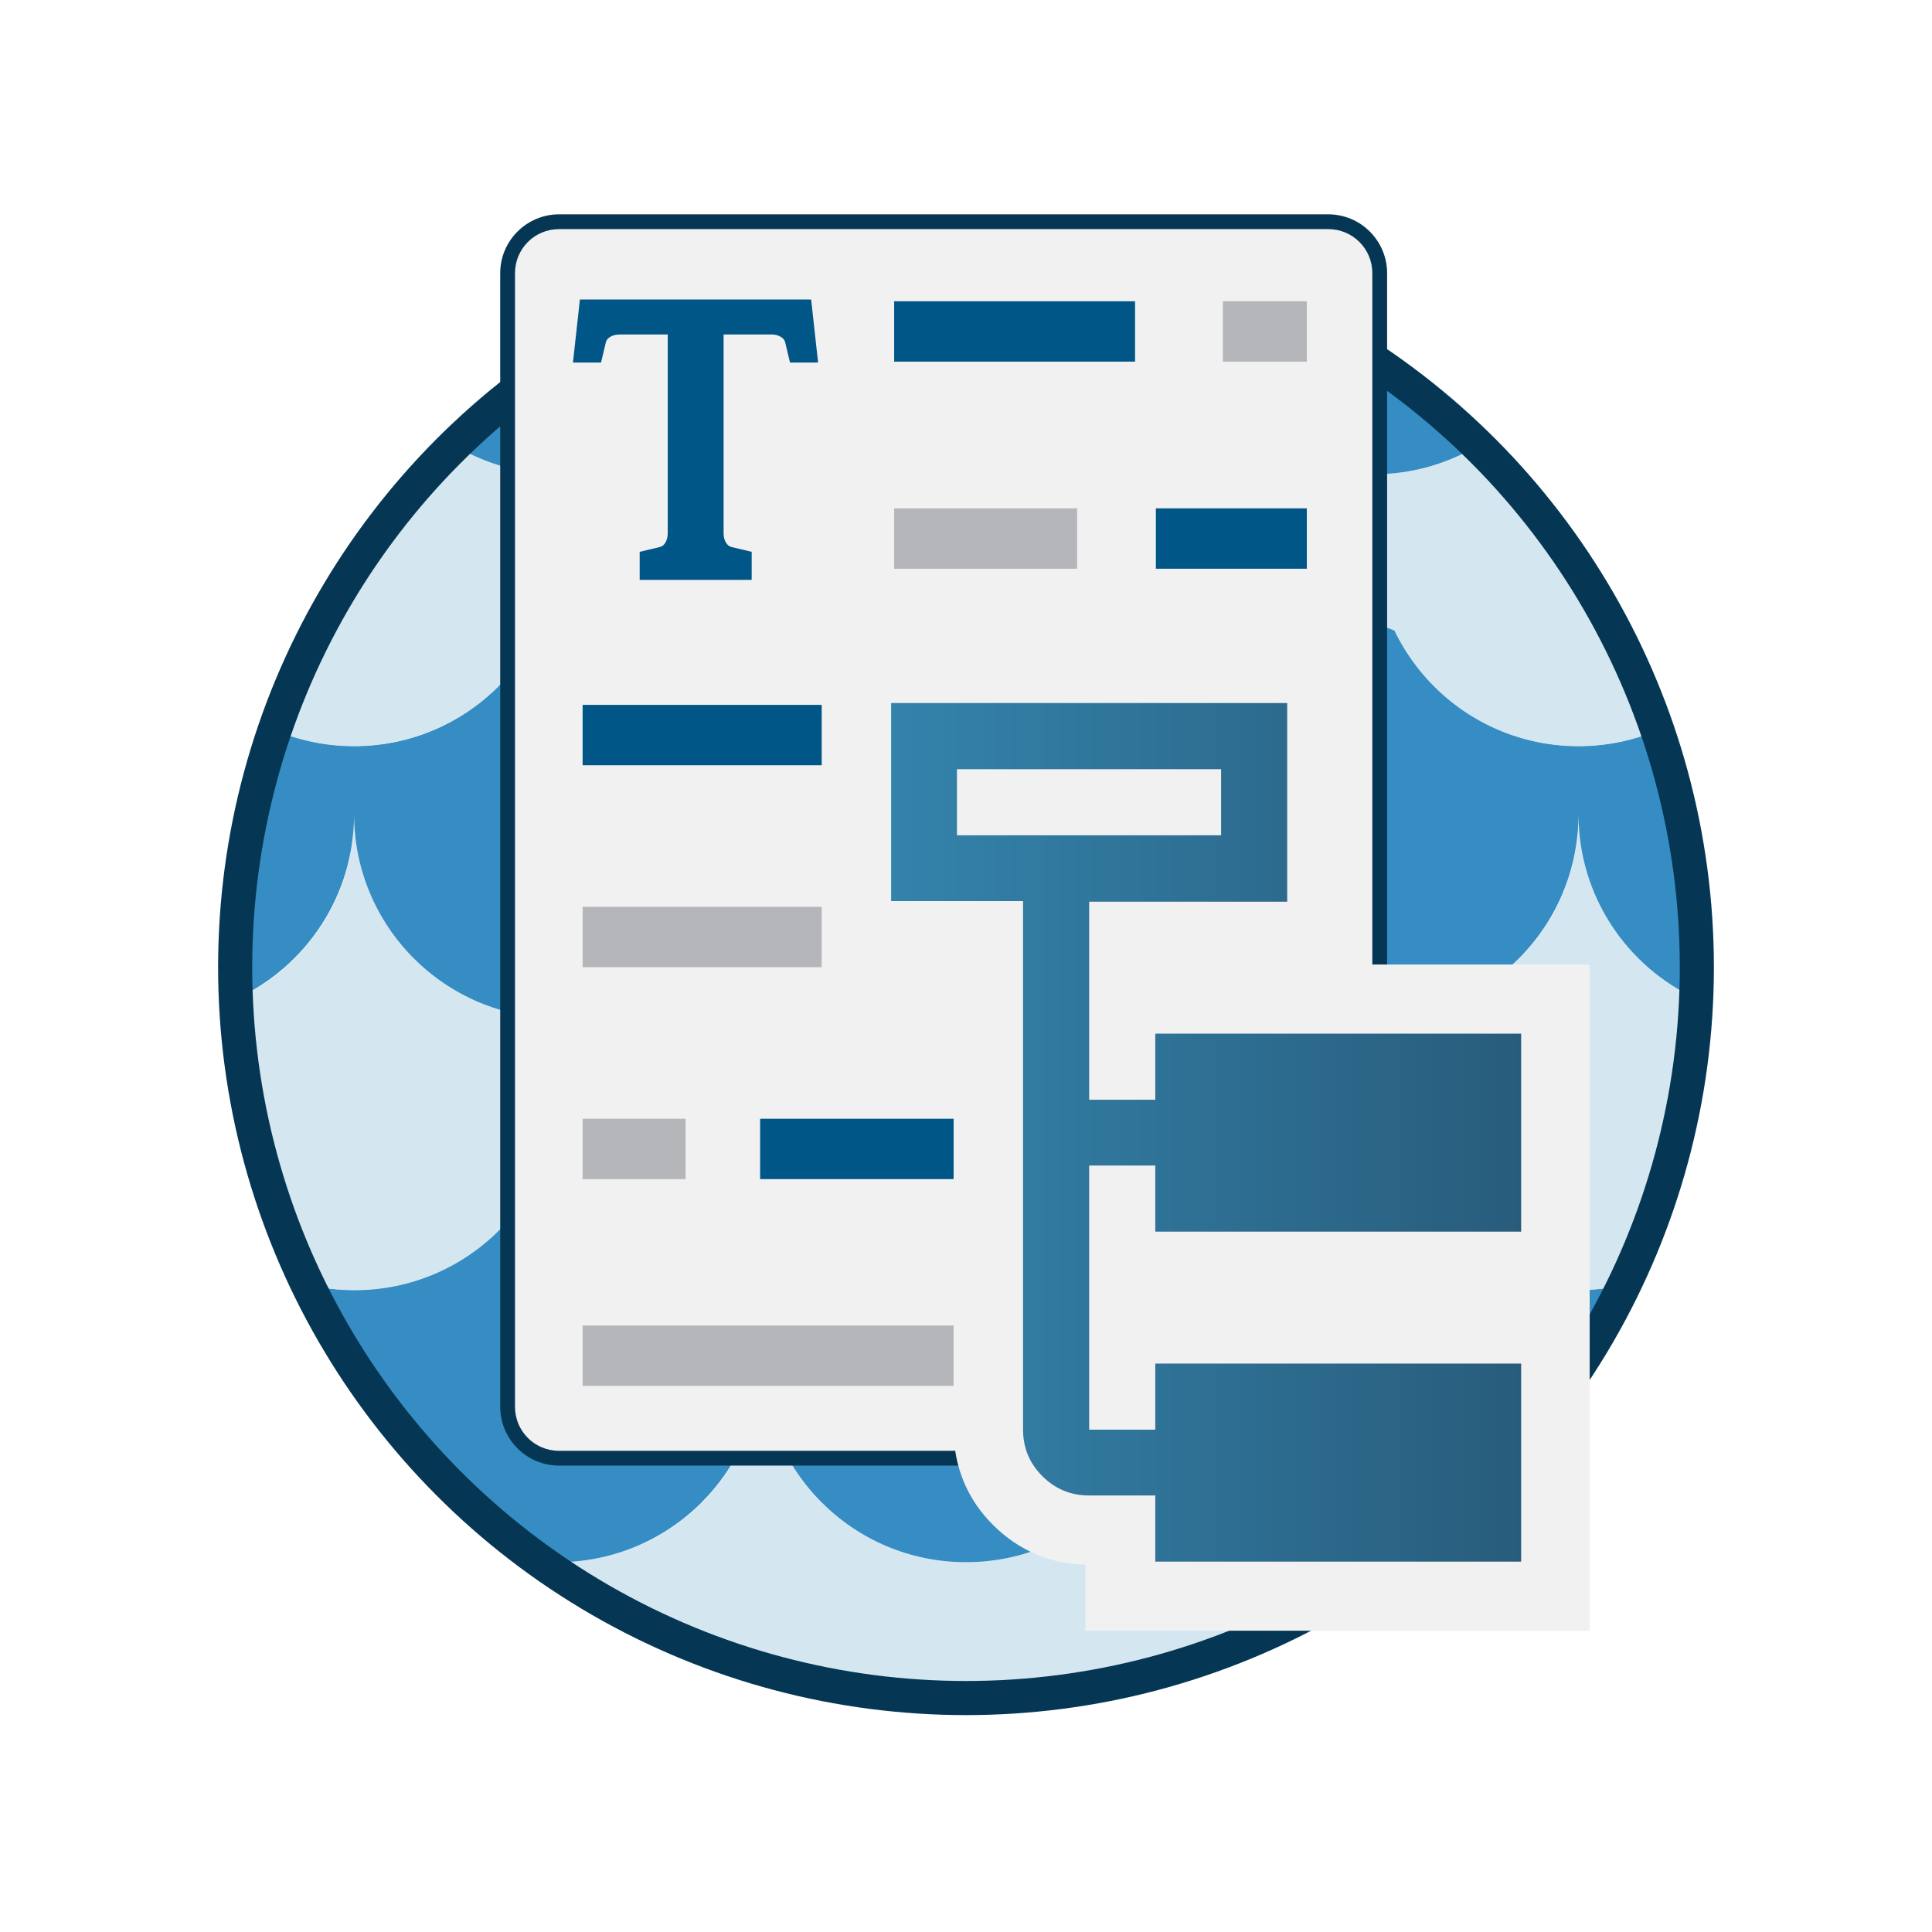 <?xml version="1.0" encoding="UTF-8"?><svg id="DataExperience_reader_-_copie_15" xmlns="http://www.w3.org/2000/svg" xmlns:xlink="http://www.w3.org/1999/xlink" viewBox="0 0 64 64"><defs><linearGradient id="Nouvelle_nuance_de_dégradé_3" x1="28.37" y1="37.53" x2="51.53" y2="37.53" gradientUnits="userSpaceOnUse"><stop offset="0" stop-color="#3485ae"/><stop offset="1" stop-color="#285a79"/></linearGradient></defs><g><path d="m32,53.99c0,.79-.14,1.54-.39,2.24.13,0,.26,0,.39,0s.26,0,.39,0c-.25-.7-.39-1.45-.39-2.24Z" style="fill:none;"/><path d="m32.39,56.24c5.11-.08,9.83-1.74,13.71-4.52-.19.02-.39.03-.58.03-3.73,0-6.76-3.02-6.76-6.76,0,3.73-3.02,6.76-6.76,6.76s-6.76-3.02-6.76-6.76c0,3.73-3.02,6.76-6.76,6.76-.2,0-.39-.01-.58-.03,3.87,2.78,8.6,4.44,13.71,4.52.25-.7.53-.7.78,0Z" style="fill:#d4e7f1;"/><path d="m11.72,45.25s.02.03.03.05c0-.1-.02-.2-.02-.31,0,.09,0,.18-.01.26Z" style="fill:#d4e7f1;"/><path d="m52.25,45.29s.02-.03.03-.05c0-.09-.01-.17-.01-.26,0,.1-.01.21-.02.31Z" style="fill:#d4e7f1;"/><path d="m25.24,44.99c0,3.73,3.02,6.76,6.76,6.76s6.76-3.02,6.76-6.76c0,3.73,3.02,6.76,6.76,6.76.2,0,.39-.01.58-.03,2.43-1.74,4.52-3.92,6.16-6.42,0-.1.02-.2.02-.31,0,.09,0,.18.01.26.56-.86,1.08-1.76,1.53-2.7-.5.12-1.01.18-1.55.18-3.73,0-6.76-3.02-6.76-6.76,0,3.73-3.02,6.76-6.76,6.76s-6.76-3.02-6.76-6.76c0,3.73-3.02,6.76-6.76,6.76s-6.76-3.02-6.76-6.76c0,3.73-3.02,6.76-6.76,6.76-.53,0-1.05-.07-1.55-.18.45.94.97,1.84,1.53,2.7,0-.09.01-.17.01-.26,0,.1.01.21.02.31,1.64,2.5,3.73,4.68,6.16,6.42.19.02.39.03.58.03,3.73,0,6.76-3.02,6.76-6.76Z" style="fill:#368dc3;"/><path d="m18.49,35.98c0,3.73,3.02,6.76,6.76,6.76s6.76-3.02,6.76-6.76c0,3.73,3.02,6.76,6.76,6.76s6.76-3.02,6.76-6.76c0,3.73,3.02,6.76,6.76,6.76.53,0,1.05-.07,1.55-.18,1.39-2.88,2.22-6.08,2.37-9.46-2.31-1.07-3.91-3.41-3.91-6.12,0,3.73-3.02,6.76-6.76,6.76s-6.76-3.02-6.76-6.76c0,3.73-3.02,6.76-6.76,6.76s-6.76-3.02-6.76-6.76c0,3.73-3.02,6.76-6.76,6.76s-6.76-3.02-6.76-6.76c0,2.71-1.6,5.05-3.91,6.12.15,3.38.98,6.58,2.37,9.46.5.12,1.01.18,1.55.18,3.73,0,6.76-3.02,6.76-6.76Z" style="fill:#d4e7f1;"/><path d="m11.73,26.97c0,3.73,3.02,6.76,6.76,6.76s6.76-3.02,6.76-6.76c0,3.73,3.02,6.76,6.76,6.76s6.76-3.02,6.76-6.76c0,3.73,3.02,6.76,6.76,6.76s6.76-3.02,6.76-6.76c0,2.71,1.6,5.05,3.91,6.12.02-.35.03-.7.03-1.06,0-2.75-.46-5.39-1.31-7.85-.81.34-1.7.53-2.63.53-3.73,0-6.76-3.02-6.76-6.76,0,3.73-3.02,6.76-6.76,6.76s-6.76-3.02-6.76-6.76c0,3.73-3.02,6.76-6.76,6.76s-6.76-3.02-6.76-6.76c0,3.73-3.02,6.76-6.76,6.76-.93,0-1.82-.19-2.63-.53-.84,2.46-1.31,5.1-1.31,7.85,0,.35.01.71.03,1.06,2.31-1.07,3.91-3.41,3.91-6.12Z" style="fill:#368dc3;"/><path d="m18.49,17.96c0,3.73,3.02,6.76,6.76,6.76s6.76-3.02,6.76-6.76c0,3.73,3.02,6.76,6.76,6.76s6.76-3.02,6.76-6.76c0,3.73,3.02,6.76,6.76,6.76.93,0,1.82-.19,2.63-.53-1.23-3.6-3.29-6.82-5.95-9.43-1.01.6-2.18.95-3.44.95-3.73,0-6.76-3.02-6.76-6.76,0,3.73-3.02,6.76-6.76,6.76s-6.76-3.02-6.76-6.76c0,3.73-3.02,6.76-6.76,6.76-1.26,0-2.43-.35-3.44-.95-2.66,2.61-4.71,5.83-5.95,9.43.81.34,1.7.53,2.63.53,3.73,0,6.76-3.02,6.76-6.76Z" style="fill:#d4e7f1;"/><path d="m25.24,8.95c0,3.73,3.02,6.76,6.76,6.76s6.76-3.02,6.76-6.76c0,3.73,3.02,6.76,6.76,6.76,1.26,0,2.43-.35,3.44-.95-4.37-4.29-10.35-6.93-16.95-6.93s-12.59,2.65-16.95,6.93c1.01.6,2.18.95,3.44.95,3.73,0,6.76-3.02,6.76-6.76Z" style="fill:#368dc3;"/><polygon points="17.03 21.1 20.08 19.92 20.08 17.5 17.85 17.41 17.03 21.1" style="fill:#d4e7f1;"/><polygon points="47.34 21.33 44.28 20.15 44.28 17.73 46.52 17.64 47.34 21.33" style="fill:#d4e7f1;"/><rect x="16.53" y="35.3" width="3.88" height="5.21" style="fill:#d4e7f1;"/><rect x="43.46" y="35.49" width="3.88" height="5.21" style="fill:#d4e7f1;"/><circle cx="32" cy="32.04" r="24.21" style="fill:none; stroke:#053755; stroke-linejoin:round; stroke-width:1.13px;"/></g><g id="Calque_23_-_copie_20"><g><rect x="16.82" y="7.35" width="28.89" height="40.95" rx="1.7" ry="1.7" style="fill:#f1f1f1;"/><path d="m44,7.59c.81,0,1.46.65,1.46,1.46v37.55c0,.81-.65,1.46-1.46,1.46h-25.48c-.81,0-1.46-.65-1.46-1.46V9.05c0-.81.65-1.46,1.46-1.46h25.48m0-.49h-25.48c-1.07,0-1.95.87-1.95,1.95v37.55c0,1.07.87,1.95,1.95,1.95h25.48c1.07,0,1.95-.87,1.95-1.95V9.05c0-1.07-.87-1.95-1.95-1.95h0Z" style="fill:#053755;"/></g><g><rect x="19.3" y="30.04" width="12.62" height="2" style="fill:#b4b6ba;"/><rect x="19.3" y="43.91" width="12.88" height="2" style="fill:#b4b6ba;"/><rect x="40.51" y="9.98" width="2.78" height="2" style="fill:#b4b6ba;"/><rect x="29.62" y="16.84" width="6.06" height="2" style="fill:#b4b6ba;"/><rect x="19.3" y="23.35" width="11.45" height="2" style="fill:#005686;"/><rect x="29.62" y="9.98" width="7.98" height="2" style="fill:#005686;"/><rect x="38.29" y="16.84" width="5" height="2" style="fill:#005686;"/><rect x="25.18" y="37.06" width="12.21" height="2" style="fill:#005686;"/><rect x="19.3" y="37.06" width="3.41" height="2" style="fill:#b4b6ba;"/><path d="m26.87,9.92l.23,2.09h-.93l-.16-.67c-.02-.08-.07-.14-.16-.19-.09-.05-.19-.07-.3-.07h-1.58v6.57c0,.12.02.22.07.31.05.09.11.14.19.16l.67.16v.93h-3.71v-.93l.67-.16c.08-.02.14-.07.19-.16.05-.09.07-.19.07-.31v-6.57h-1.58c-.12,0-.22.02-.31.07-.09.05-.14.11-.16.19l-.16.67h-.93l.23-2.09h7.66Z" style="fill:#005686;"/></g><g><path d="m37.12,52.89v-2.19h-1.04c-.9,0-1.72-.34-2.36-.98-.64-.64-.97-1.45-.97-2.35v-16.35h-4.37v-8.85h15.41v8.85h-6.56v2.09h14.31v8.85h-14.31v2.09h14.31v8.85h-14.41Z" style="fill:url(#Nouvelle_nuance_de_dégradé_3);"/><path d="m42.64,23.31v6.56h-6.56v6.56h2.19v-2.19h12.12v6.56h-12.12v-2.19h-2.19v8.75h2.19v-2.19h12.12v6.56h-12.12v-2.19h-2.19c-.6,0-1.12-.21-1.55-.64s-.64-.94-.64-1.55v-17.5h-4.37v-6.56h13.12m-10.94,4.38h8.75v-2.19h-8.75v2.19m13.22-6.66h-17.7v11.14h4.37v15.21c0,1.21.45,2.31,1.31,3.16.83.83,1.89,1.29,3.06,1.31v2.19h16.7v-22.07h-7.75v-10.94h0Z" style="fill:#f1f1f1;"/></g></g></svg>